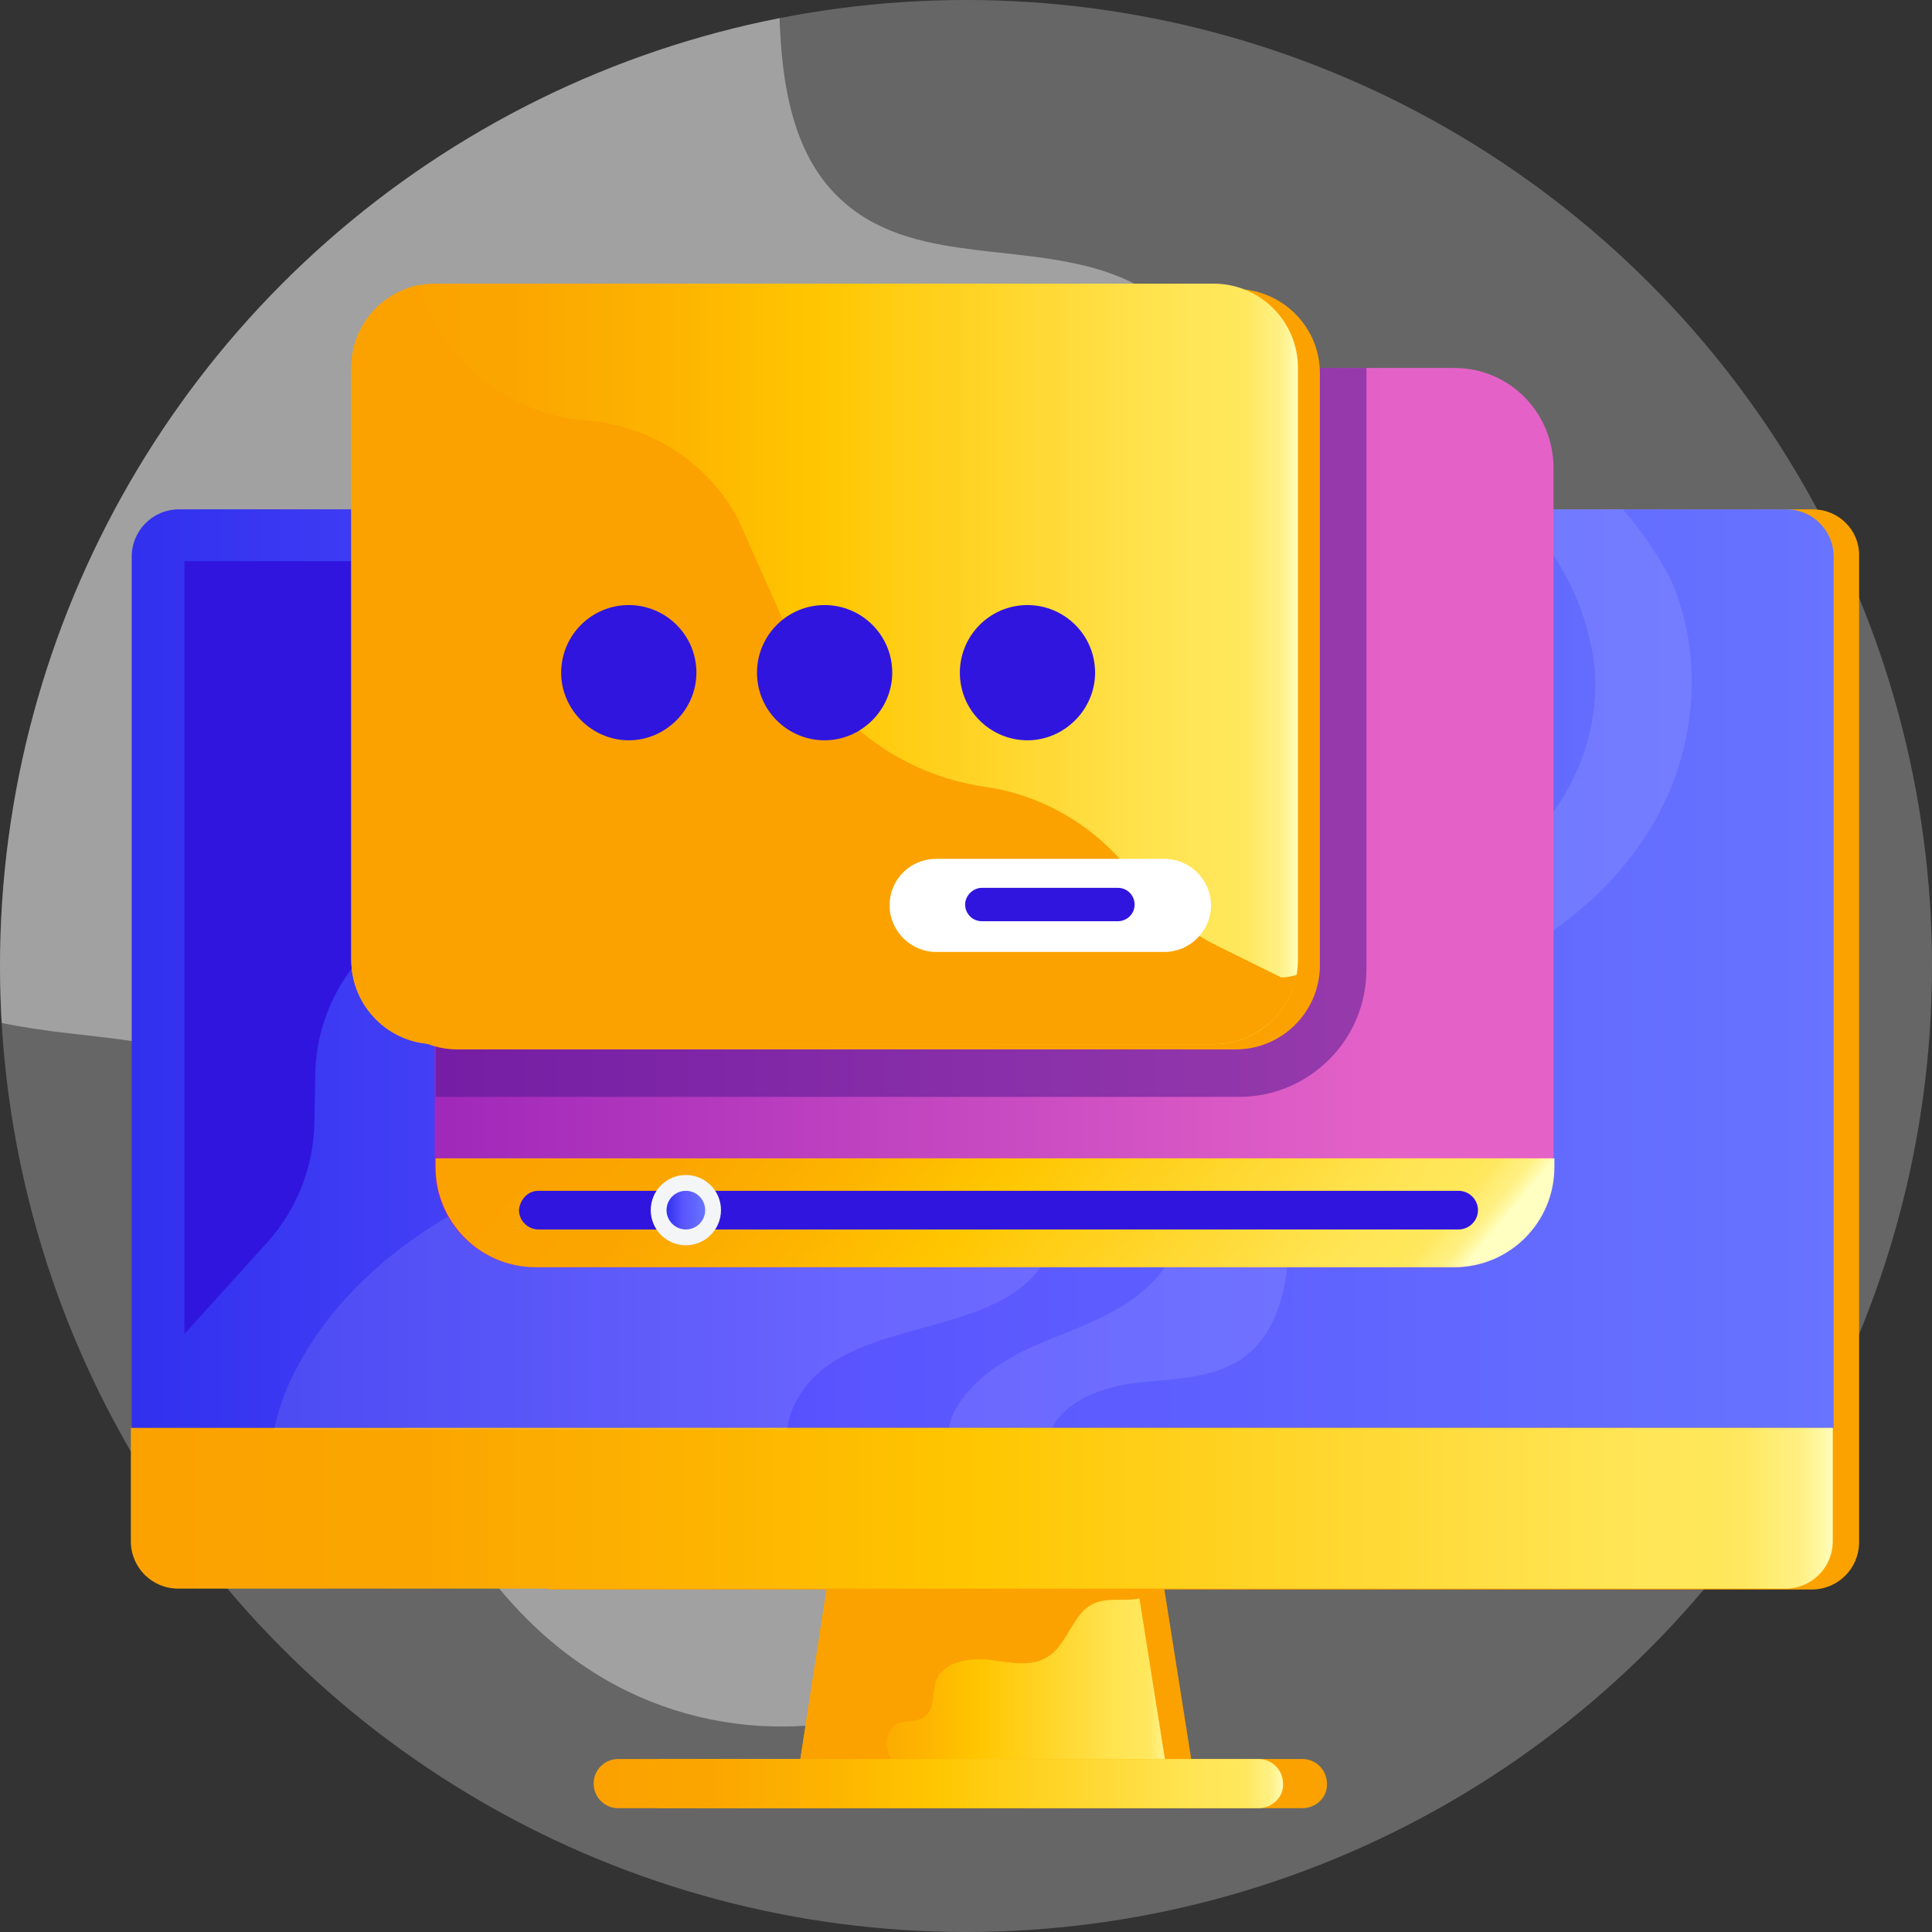 <?xml version="1.0" encoding="utf-8"?>
<!-- Generator: Adobe Illustrator 23.0.1, SVG Export Plug-In . SVG Version: 6.00 Build 0)  -->
<svg version="1.1" id="Layer_1" xmlns="http://www.w3.org/2000/svg" xmlns:xlink="http://www.w3.org/1999/xlink" x="0px" y="0px"
	 viewBox="0 0 220 220" style="enable-background:new 0 0 220 220;" xml:space="preserve">
<rect x="0" y="0" width="220" height="220" fill="#333333" stroke="none"/>
<style type="text/css">
	.st0{opacity:0.29;fill:#E6E6E6;enable-background:new    ;}
	.st1{clip-path:url(#SVGID_2_);}
	.st2{opacity:0.46;fill:#E6E6E6;enable-background:new    ;}
	.st3{fill:url(#SVGID_3_);}
	.st4{fill:url(#SVGID_4_);}
	.st5{fill:#FBA200;}
	.st6{fill:url(#SVGID_5_);}
	.st7{fill:url(#SVGID_6_);}
	.st8{fill:url(#SVGID_7_);}
	.st9{fill:url(#SVGID_8_);}
	.st10{fill:#3015DF;}
	.st11{opacity:0.1;fill:#FFFFFF;enable-background:new    ;}
	.st12{fill:url(#SVGID_9_);}
	.st13{opacity:0.5;fill:#4B1591;enable-background:new    ;}
	.st14{fill:url(#SVGID_10_);}
	.st15{fill:#FFFFFF;}
	.st16{fill:url(#SVGID_11_);}
	.st17{fill:#F4F5F7;}
	.st18{fill:url(#SVGID_12_);}
</style>
<title>nowoczesny_player</title>
<g>
	<g id="Layer_1-2">
		<circle class="st0" cx="110" cy="110" r="110"/>
		<g>
			<defs>
				<circle id="SVGID_1_" cx="110" cy="110" r="110"/>
			</defs>
			<clipPath id="SVGID_2_">
				<use xlink:href="#SVGID_1_"  style="overflow:visible;"/>
			</clipPath>
			<g class="st1">
				<path class="st2" d="M-29.1,40.4c3.4-10.9,7-22.1,14.6-30.6C-7.9,2.4,1-2.3,9.8-6.9l34.7-18.2c5.8-3,11.8-6.1,18.2-7.3
					c6.5-1.2,13.7-0.2,18.6,4.2c6.9,6.1,7.4,16.5,7.4,25.8s0.6,19.7,7.6,25.6c8.4,7.2,21.4,4.1,31.6,8.5
					c10.9,4.8,16.4,17.6,16.2,29.5c-0.2,11.9-5,23.1-9.6,34.1c-4.6,11-9.1,22.4-8.7,34.3c0.3,8.8,3.3,17.4,3.4,26.2
					c0.3,22.2-17.5,40.5-39.7,40.8c-7.7,0.1-15.3-2-21.8-6.1c-16.7-10.4-23.3-31-29.2-49.7c-1.9-6.1-4.1-12.5-8.9-16.6
					c-6.4-5.5-15.5-5.7-23.9-6.8c-21-2.8-40.3-12.7-54.8-28.1c-6.3-6.7-12.3-20-0.6-24.5c4.2-1.6,8-2.5,11.3-5.8
					C-33.6,54.1-31.1,46.9-29.1,40.4z"/>
			</g>
		</g>
		
			<linearGradient id="SVGID_3_" gradientUnits="userSpaceOnUse" x1="161.863" y1="43.767" x2="112.003" y2="62.717" gradientTransform="matrix(1 0 0 -1 0 188.17)">
			<stop  offset="0" style="stop-color:#AAFFCE"/>
			<stop  offset="1" style="stop-color:#63D6A0"/>
		</linearGradient>
		<path class="st3" d="M141.6,115.9h-40.7l-6.9,6.9v11.9c0,3.7,3.1,6.8,6.8,6.8c1.1,0,2.2-0.3,3.2-0.8L138,122
			c2.2-1.2,3.5-3.4,3.6-5.9C141.6,116.1,141.6,116,141.6,115.9z"/>
		
			<linearGradient id="SVGID_4_" gradientUnits="userSpaceOnUse" x1="112.273" y1="63.849" x2="118.493" y2="84.589" gradientTransform="matrix(1 0 0 -1 0 188.17)">
			<stop  offset="0" style="stop-color:#AAFFCE"/>
			<stop  offset="1" style="stop-color:#63D6A0"/>
		</linearGradient>
		<path class="st4" d="M141.6,115.9c0-2.4-1.4-4.6-3.5-5.8L104,91.2c-3.3-1.8-7.4-0.7-9.2,2.6c-0.6,1-0.9,2.2-0.9,3.3V109l6.9,6.9
			H141.6z"/>
		<path class="st5" d="M206.4,58h-69.6L62.4,181h143.9c3,0,5.4-2.4,5.4-5.4V63.4C211.8,60.4,209.4,58,206.4,58z"/>
		
			<linearGradient id="SVGID_5_" gradientUnits="userSpaceOnUse" x1="14.97" y1="77.87" x2="208.79" y2="77.87" gradientTransform="matrix(1 0 0 -1 0 188.17)">
			<stop  offset="0" style="stop-color:#3130EE"/>
			<stop  offset="0.42" style="stop-color:#5954FF"/>
			<stop  offset="1" style="stop-color:#6774FF"/>
		</linearGradient>
		<path class="st6" d="M203.4,58h-183c-3,0-5.4,2.4-5.4,5.4v0v99.2h193.8V63.4C208.8,60.4,206.4,58,203.4,58z"/>
		<polygon class="st5" points="132.1,177.9 136.2,203.8 93.6,203.8 97.6,177.9 		"/>
		
			<linearGradient id="SVGID_6_" gradientUnits="userSpaceOnUse" x1="90.56" y1="-2.7" x2="133.18" y2="-2.7" gradientTransform="matrix(1 0 0 -1 0 188.17)">
			<stop  offset="2.000000e-02" style="stop-color:#FBA200"/>
			<stop  offset="0.17" style="stop-color:#FBA600"/>
			<stop  offset="0.33" style="stop-color:#FDB300"/>
			<stop  offset="0.49" style="stop-color:#FFC600"/>
			<stop  offset="0.89" style="stop-color:#FFE658"/>
			<stop  offset="0.93" style="stop-color:#FFE75A"/>
			<stop  offset="0.95" style="stop-color:#FFE862"/>
			<stop  offset="0.96" style="stop-color:#FFEC70"/>
			<stop  offset="0.98" style="stop-color:#FFF083"/>
			<stop  offset="0.99" style="stop-color:#FFF69C"/>
			<stop  offset="1" style="stop-color:#FFFDBA"/>
			<stop  offset="1" style="stop-color:#FFFFC1"/>
		</linearGradient>
		<polygon class="st7" points="129.1,177.9 133.2,203.8 90.6,203.8 94.6,177.9 		"/>
		<path class="st5" d="M105,202.8c-1.4-0.5-2.6-1.4-3.5-2.5c-0.8-1.2-0.7-3.1,0.5-3.9c1-0.6,2.5-0.2,3.4-1c1.1-0.9,0.7-2.7,1.2-4
			c0.8-2.2,3.7-2.6,6-2.4c2.3,0.3,4.9,0.9,6.8-0.4c1.8-1.2,2.4-3.5,3.9-5.1c1.9-2,4.4-1,6.5-1.5l-0.6-4.1H94.6l-4,25.9h16.6
			L105,202.8z"/>
		
			<linearGradient id="SVGID_7_" gradientUnits="userSpaceOnUse" x1="14.95" y1="16.395" x2="208.77" y2="16.395" gradientTransform="matrix(1 0 0 -1 0 188.17)">
			<stop  offset="2.000000e-02" style="stop-color:#FBA200"/>
			<stop  offset="0.17" style="stop-color:#FBA600"/>
			<stop  offset="0.33" style="stop-color:#FDB300"/>
			<stop  offset="0.49" style="stop-color:#FFC600"/>
			<stop  offset="0.89" style="stop-color:#FFE658"/>
			<stop  offset="0.93" style="stop-color:#FFE75A"/>
			<stop  offset="0.95" style="stop-color:#FFE862"/>
			<stop  offset="0.96" style="stop-color:#FFEC70"/>
			<stop  offset="0.98" style="stop-color:#FFF083"/>
			<stop  offset="0.99" style="stop-color:#FFF69C"/>
			<stop  offset="1" style="stop-color:#FFFDBA"/>
			<stop  offset="1" style="stop-color:#FFFFC1"/>
		</linearGradient>
		<path class="st8" d="M70.6,162.6H14.9v12.9c0,3,2.4,5.4,5.4,5.4c0,0,0,0,0,0h183c3,0,5.4-2.4,5.4-5.4c0,0,0,0,0,0v-12.9H70.6z"/>
		<path class="st5" d="M148.3,205.9H75.4c-1.6,0-2.8-1.3-2.8-2.8c0-1.6,1.3-2.8,2.8-2.8h72.9c1.6,0,2.8,1.3,2.8,2.8
			C151.2,204.6,149.9,205.9,148.3,205.9z"/>
		
			<linearGradient id="SVGID_8_" gradientUnits="userSpaceOnUse" x1="67.575" y1="-14.91" x2="146.166" y2="-14.91" gradientTransform="matrix(1 0 0 -1 0 188.17)">
			<stop  offset="2.000000e-02" style="stop-color:#FBA200"/>
			<stop  offset="0.17" style="stop-color:#FBA600"/>
			<stop  offset="0.33" style="stop-color:#FDB300"/>
			<stop  offset="0.49" style="stop-color:#FFC600"/>
			<stop  offset="0.89" style="stop-color:#FFE658"/>
			<stop  offset="0.93" style="stop-color:#FFE75A"/>
			<stop  offset="0.95" style="stop-color:#FFE862"/>
			<stop  offset="0.96" style="stop-color:#FFEC70"/>
			<stop  offset="0.98" style="stop-color:#FFF083"/>
			<stop  offset="0.99" style="stop-color:#FFF69C"/>
			<stop  offset="1" style="stop-color:#FFFDBA"/>
			<stop  offset="1" style="stop-color:#FFFFC1"/>
		</linearGradient>
		<path class="st9" d="M143.3,205.9H70.4c-1.6,0-2.8-1.3-2.8-2.8c0-1.6,1.3-2.8,2.8-2.8h72.9c1.6,0,2.8,1.3,2.8,2.8
			C146.2,204.6,144.9,205.9,143.3,205.9z"/>
		<path class="st10" d="M100,63.9H21v88l9.5-10.5c3.3-3.7,5.2-8.5,5.3-13.5l0.1-5.5c0.1-7.7,4.5-14.7,11.4-18.1l7.5-3.8
			c5.8-2.9,9.9-8.4,11.1-14.9l0,0c1.4-7.8,7.1-14.1,14.7-16.3L100,63.9z"/>
		<path class="st11" d="M119.3,142.9c4.3-8.7-5.4-18.6-3.5-28.1c1.4-7.2,9-11.4,16.1-12.9c7.1-1.5,14.7-1.2,21.5-4
			c10.6-4.6,17-15.5,15.8-27c-0.6-4.7-2.5-9.1-5.4-12.9h-57.3c0.9,1.3,1.7,2.6,2.4,4.1c2.8,6.2,2.7,14.1-2,19
			c-6.9,7.1-20.6,5-26,13.4s2.2,20.3-2.6,29.1c-3.1,5.7-10.3,7.7-16.5,9.9c-11.7,4.2-22.8,11.8-28.4,23c-1,2-1.7,4.1-2.2,6.3h58.4
			c0.2-1.1,0.5-2.2,1-3.1C95.8,149.3,114.3,153.1,119.3,142.9z"/>
		<path class="st11" d="M119.8,162.6c1.6-3.1,5.6-4.6,9.3-5.1c4.2-0.5,8.7-0.4,12.2-2.7c4.9-3.3,5.7-10.2,5.4-16.2
			c-0.3-5.9-1.2-12.4,1.9-17.4c3.9-6.3,12.2-7.9,19.2-10.5c8.7-3.3,16.4-9.5,20.9-17.7s5.3-18.4,1.6-26.9c-1.5-2.9-3.3-5.6-5.5-8.1
			h-11c0.5,1.9,2.2,3.8,3.2,5.4c2.5,3.8,4.1,8.2,4.6,12.8c0.7,9.2-4.3,19-12.7,22.8c-9,4.1-20.2,1.5-28.7,6.5
			c-5.8,3.6-9.2,10.1-8.7,16.9c0.5,6.6,4.7,13.3,2.4,19.5c-1.2,3.3-4.1,5.8-7.3,7.5c-3.1,1.7-6.6,2.8-9.8,4.3
			c-3.2,1.6-6.3,3.7-8,6.8c-0.4,0.7-0.6,1.4-0.8,2.1L119.8,162.6z"/>
		
			<linearGradient id="SVGID_9_" gradientUnits="userSpaceOnUse" x1="49.57" y1="95.075" x2="176.95" y2="95.075" gradientTransform="matrix(1 0 0 -1 0 188.17)">
			<stop  offset="0" style="stop-color:#A028BA"/>
			<stop  offset="0.85" style="stop-color:#E462C7"/>
		</linearGradient>
		<path class="st12" d="M165.6,41.9H60.9c-6.3,0-11.4,5.1-11.4,11.4v79.6c0,6.3,5.1,11.4,11.4,11.4h104.6c6.3,0,11.4-5.1,11.4-11.4
			V53.3C176.9,47,171.9,41.9,165.6,41.9z"/>
		<path class="st13" d="M49.6,41.9h106l0,0v68.5c0,8-6.5,14.5-14.5,14.5h0H49.6l0,0V41.9L49.6,41.9z"/>
		<path class="st5" d="M140.6,32.9H52.1c-5.3,0-9.6,4.3-9.6,9.6v67.4c0,5.3,4.3,9.6,9.6,9.6h88.6c5.3,0,9.6-4.3,9.6-9.6V42.5
			C150.3,37.2,146,32.9,140.6,32.9L140.6,32.9z"/>
		
			<linearGradient id="SVGID_10_" gradientUnits="userSpaceOnUse" x1="39.94" y1="112.55" x2="147.8" y2="112.55" gradientTransform="matrix(1 0 0 -1 0 188.17)">
			<stop  offset="2.000000e-02" style="stop-color:#FBA200"/>
			<stop  offset="0.17" style="stop-color:#FBA600"/>
			<stop  offset="0.33" style="stop-color:#FDB300"/>
			<stop  offset="0.49" style="stop-color:#FFC600"/>
			<stop  offset="0.89" style="stop-color:#FFE658"/>
			<stop  offset="0.93" style="stop-color:#FFE75A"/>
			<stop  offset="0.95" style="stop-color:#FFE862"/>
			<stop  offset="0.96" style="stop-color:#FFEC70"/>
			<stop  offset="0.98" style="stop-color:#FFF083"/>
			<stop  offset="0.99" style="stop-color:#FFF69C"/>
			<stop  offset="1" style="stop-color:#FFFDBA"/>
			<stop  offset="1" style="stop-color:#FFFFC1"/>
		</linearGradient>
		<path class="st14" d="M138.2,32.3H49.6c-5.3,0-9.6,4.3-9.6,9.6v67.4c0,5.3,4.3,9.6,9.6,9.6h88.6c5.3,0,9.6-4.3,9.6-9.6V41.9
			C147.8,36.6,143.5,32.3,138.2,32.3z"/>
		<path class="st5" d="M145.9,111.3l-7.1-3.5c-3.3-1.6-6.2-3.9-8.5-6.6l-2.2-2.7c-4-4.8-9.7-8-15.9-8.9l0,0
			c-9.8-1.4-18.2-7.8-22.1-16.9L84,59c-3.5-6.4-9.9-10.5-17.1-11.1l0,0c-8.7-0.6-16.1-6.4-18.8-14.7c-0.1-0.2-0.2-0.5-0.2-0.8
			c-4.6,0.9-7.9,4.8-7.9,9.5v67.4c0,5.3,4.3,9.6,9.6,9.6h88.6c4.6,0,8.6-3.3,9.5-7.9C147,111.2,146.5,111.3,145.9,111.3L145.9,111.3
			z"/>
		<path class="st10" d="M93.9,68.9c-4.3,0-7.7,3.5-7.7,7.7c0,4.3,3.5,7.7,7.7,7.7s7.7-3.5,7.7-7.7c0,0,0,0,0,0
			C101.6,72.3,98.1,68.9,93.9,68.9z"/>
		<path class="st10" d="M71.6,68.9c-4.3,0-7.7,3.5-7.7,7.7s3.5,7.7,7.7,7.7s7.7-3.5,7.7-7.7c0,0,0,0,0,0
			C79.3,72.3,75.8,68.9,71.6,68.9z"/>
		<path class="st10" d="M117,68.9c-4.3,0-7.7,3.5-7.7,7.7c0,4.3,3.5,7.7,7.7,7.7s7.7-3.5,7.7-7.7c0,0,0,0,0,0
			C124.7,72.3,121.2,68.9,117,68.9z"/>
		<path class="st15" d="M106.6,97.8h26c2.9,0,5.3,2.4,5.3,5.3v0c0,2.9-2.4,5.3-5.3,5.3h-26c-2.9,0-5.3-2.4-5.3-5.3v0
			C101.3,100.1,103.7,97.8,106.6,97.8z"/>
		<path class="st10" d="M111.8,101.1h15.5c1.1,0,1.9,0.9,1.9,1.9v0c0,1.1-0.9,1.9-1.9,1.9h-15.5c-1.1,0-1.9-0.9-1.9-1.9v0
			C109.9,102,110.8,101.1,111.8,101.1z"/>
		
			<linearGradient id="SVGID_11_" gradientUnits="userSpaceOnUse" x1="79.097" y1="81.818" x2="149.087" y2="23.088" gradientTransform="matrix(1 0 0 -1 0 188.17)">
			<stop  offset="2.000000e-02" style="stop-color:#FBA200"/>
			<stop  offset="0.17" style="stop-color:#FBA600"/>
			<stop  offset="0.33" style="stop-color:#FDB300"/>
			<stop  offset="0.49" style="stop-color:#FFC600"/>
			<stop  offset="0.89" style="stop-color:#FFE658"/>
			<stop  offset="0.93" style="stop-color:#FFE75A"/>
			<stop  offset="0.95" style="stop-color:#FFE862"/>
			<stop  offset="0.96" style="stop-color:#FFEC70"/>
			<stop  offset="0.98" style="stop-color:#FFF083"/>
			<stop  offset="0.99" style="stop-color:#FFF69C"/>
			<stop  offset="1" style="stop-color:#FFFDBA"/>
			<stop  offset="1" style="stop-color:#FFFFC1"/>
		</linearGradient>
		<path class="st16" d="M49.6,131.9v1c0,6.3,5.1,11.4,11.4,11.4h104.6c6.3,0,11.4-5.1,11.4-11.4v-1H49.6z"/>
		<path class="st10" d="M61.3,135.6h104.8c1.2,0,2.2,1,2.2,2.2l0,0c0,1.2-1,2.2-2.2,2.2H61.3c-1.2,0-2.2-1-2.2-2.2l0,0
			C59.2,136.6,60.1,135.6,61.3,135.6z"/>
		<circle class="st17" cx="78.1" cy="137.8" r="4"/>
		
			<linearGradient id="SVGID_12_" gradientUnits="userSpaceOnUse" x1="75.9" y1="50.41" x2="80.24" y2="50.41" gradientTransform="matrix(1 0 0 -1 0 188.17)">
			<stop  offset="1.000000e-02" style="stop-color:#3130EE"/>
			<stop  offset="0.42" style="stop-color:#5954FF"/>
			<stop  offset="1" style="stop-color:#6774FF"/>
		</linearGradient>
		<circle class="st18" cx="78.1" cy="137.8" r="2.2"/>
	</g>
</g>
</svg>
